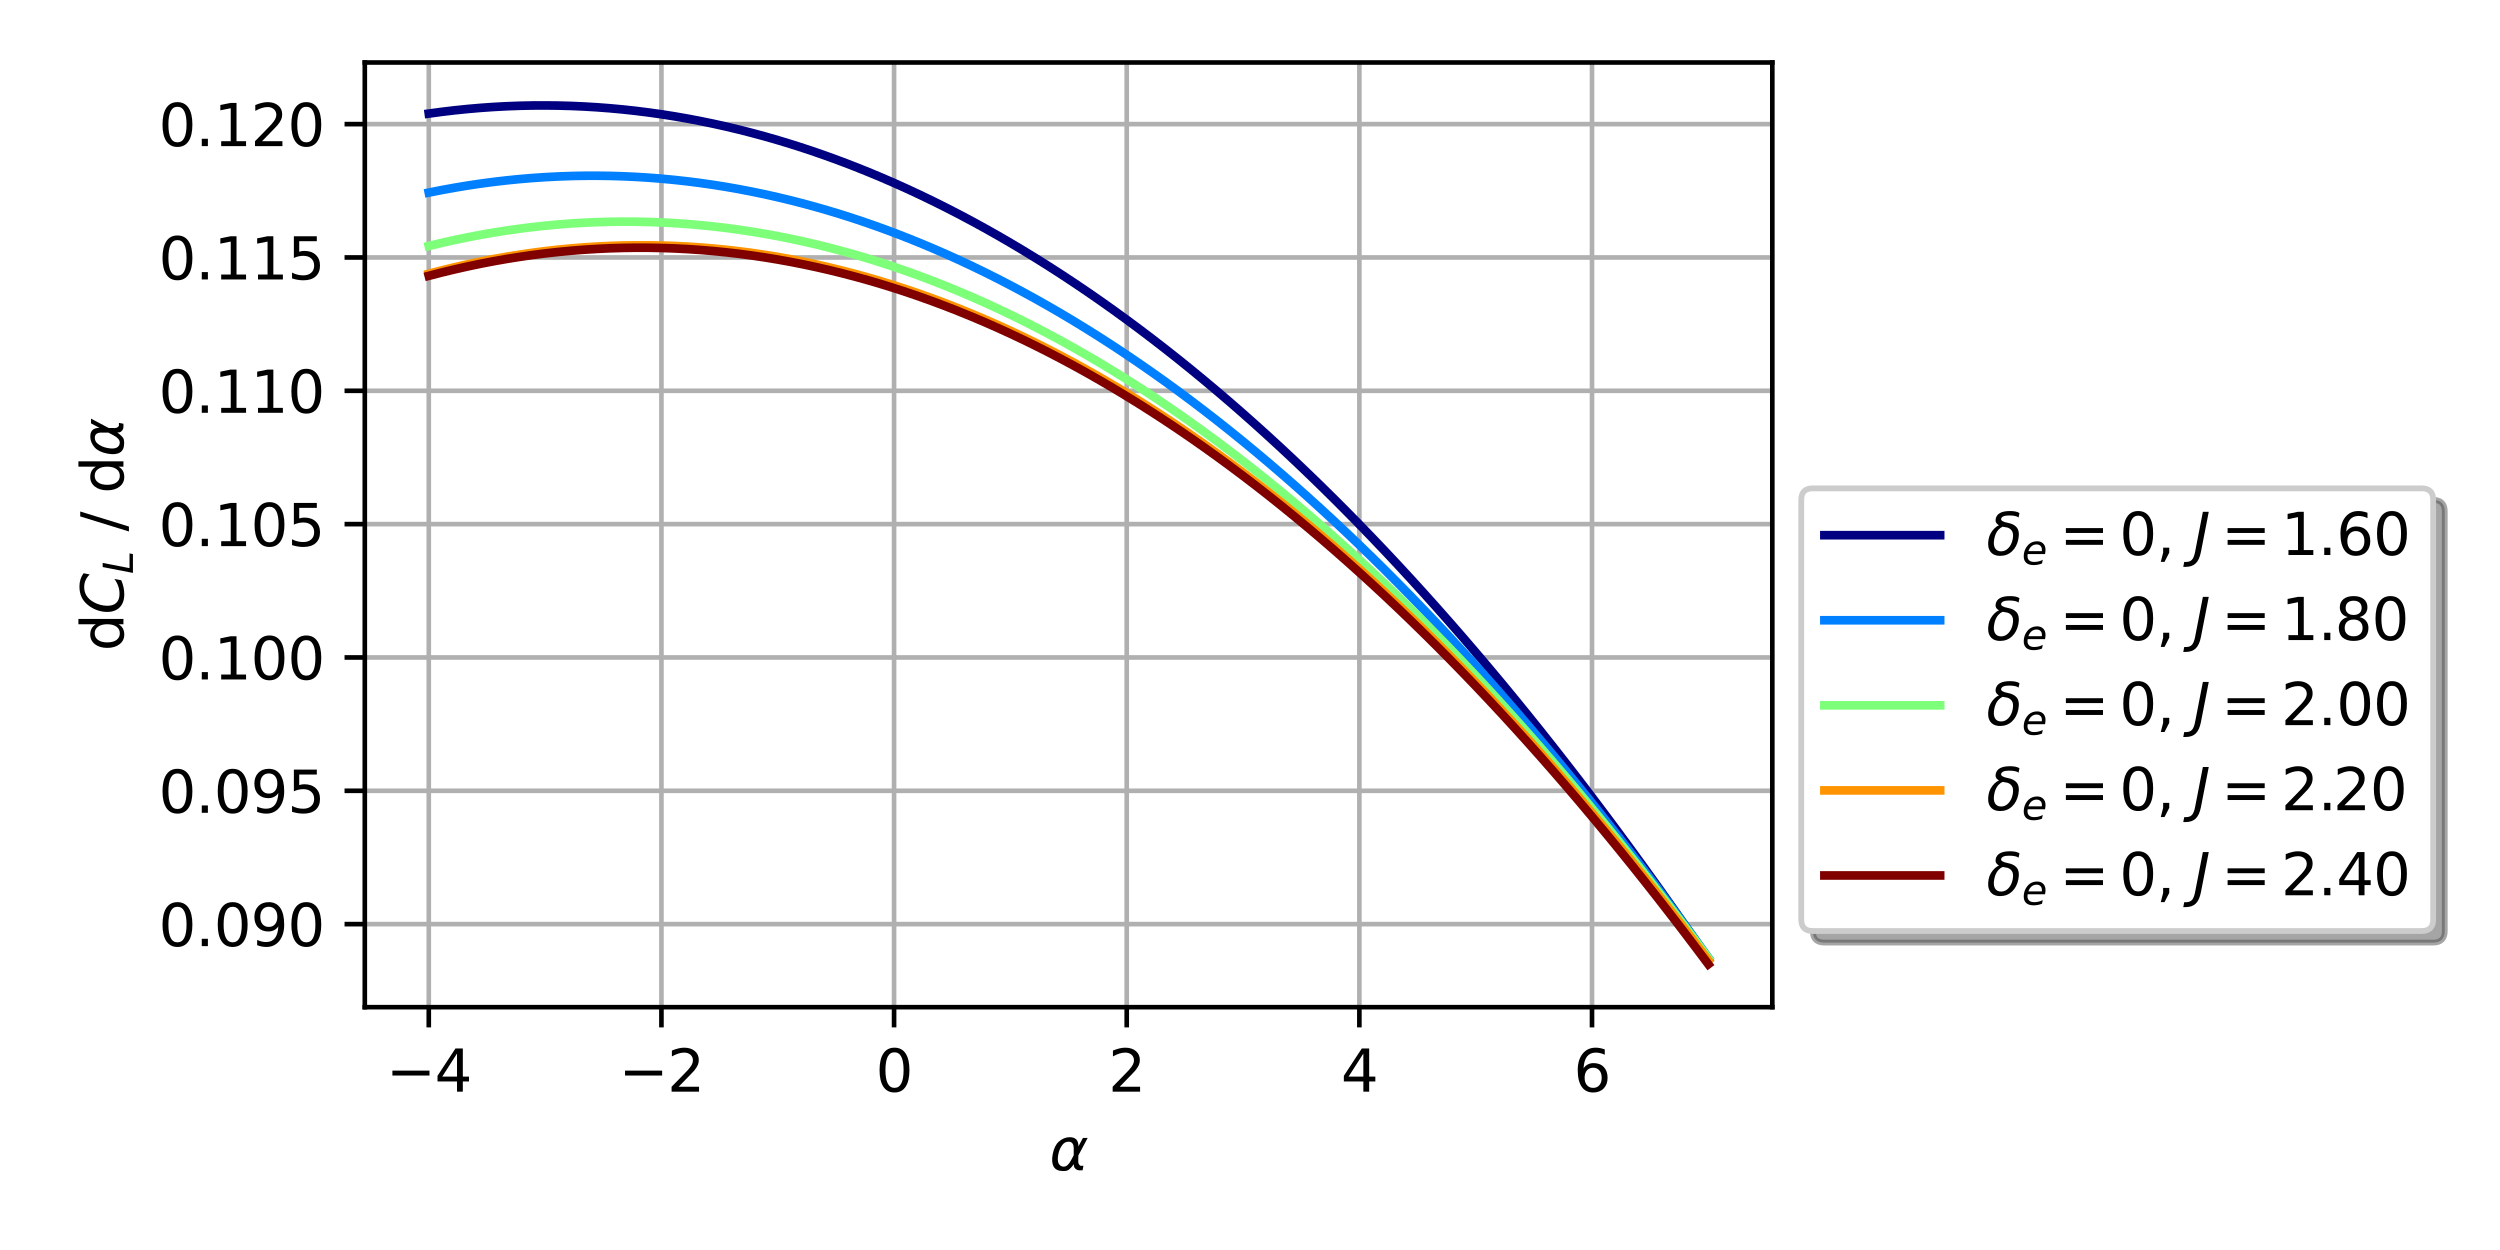 <?xml version="1.0" encoding="utf-8" standalone="no"?>
<!DOCTYPE svg PUBLIC "-//W3C//DTD SVG 1.1//EN"
  "http://www.w3.org/Graphics/SVG/1.1/DTD/svg11.dtd">
<svg xmlns:xlink="http://www.w3.org/1999/xlink" width="432pt" height="216pt" viewBox="0 0 432 216" xmlns="http://www.w3.org/2000/svg" version="1.1">
 <defs>
  <style type="text/css">*{stroke-linejoin: round; stroke-linecap: butt}</style>
 </defs>
 <g id="figure_1">
  <g id="patch_1">
   <path d="M 0 216 
L 432 216 
L 432 0 
L 0 0 
z
" style="fill: #ffffff"/>
  </g>
  <g id="axes_1">
   <g id="patch_2">
    <path d="M 63.038 174.04 
L 306.255 174.04 
L 306.255 10.8 
L 63.038 10.8 
z
" style="fill: #ffffff"/>
   </g>
   <g id="matplotlib.axis_1">
    <g id="xtick_1">
     <g id="line2d_1">
      <path d="M 74.093 174.04 
L 74.093 10.8 
" clip-path="url(#p7f93bee7b3)" style="fill: none; stroke: #b0b0b0; stroke-width: 0.8; stroke-linecap: square"/>
     </g>
     <g id="line2d_2">
      <defs>
       <path id="md75980d2e7" d="M 0 0 
L 0 3.5 
" style="stroke: #000000; stroke-width: 0.8"/>
      </defs>
      <g>
       <use xlink:href="#md75980d2e7" x="74.093" y="174.04" style="stroke: #000000; stroke-width: 0.8"/>
      </g>
     </g>
     <g id="text_1">
      <!-- −4 -->
      <g transform="translate(66.722 188.638) scale(0.1 -0.1)">
       <defs>
        <path id="DejaVuSans-2212" d="M 678 2272 
L 4684 2272 
L 4684 1741 
L 678 1741 
L 678 2272 
z
" transform="scale(0.016)"/>
        <path id="DejaVuSans-34" d="M 2419 4116 
L 825 1625 
L 2419 1625 
L 2419 4116 
z
M 2253 4666 
L 3047 4666 
L 3047 1625 
L 3713 1625 
L 3713 1100 
L 3047 1100 
L 3047 0 
L 2419 0 
L 2419 1100 
L 313 1100 
L 313 1709 
L 2253 4666 
z
" transform="scale(0.016)"/>
       </defs>
       <use xlink:href="#DejaVuSans-2212"/>
       <use xlink:href="#DejaVuSans-34" x="83.789"/>
      </g>
     </g>
    </g>
    <g id="xtick_2">
     <g id="line2d_3">
      <path d="M 114.295 174.04 
L 114.295 10.8 
" clip-path="url(#p7f93bee7b3)" style="fill: none; stroke: #b0b0b0; stroke-width: 0.8; stroke-linecap: square"/>
     </g>
     <g id="line2d_4">
      <g>
       <use xlink:href="#md75980d2e7" x="114.295" y="174.04" style="stroke: #000000; stroke-width: 0.8"/>
      </g>
     </g>
     <g id="text_2">
      <!-- −2 -->
      <g transform="translate(106.923 188.638) scale(0.1 -0.1)">
       <defs>
        <path id="DejaVuSans-32" d="M 1228 531 
L 3431 531 
L 3431 0 
L 469 0 
L 469 531 
Q 828 903 1448 1529 
Q 2069 2156 2228 2338 
Q 2531 2678 2651 2914 
Q 2772 3150 2772 3378 
Q 2772 3750 2511 3984 
Q 2250 4219 1831 4219 
Q 1534 4219 1204 4116 
Q 875 4013 500 3803 
L 500 4441 
Q 881 4594 1212 4672 
Q 1544 4750 1819 4750 
Q 2544 4750 2975 4387 
Q 3406 4025 3406 3419 
Q 3406 3131 3298 2873 
Q 3191 2616 2906 2266 
Q 2828 2175 2409 1742 
Q 1991 1309 1228 531 
z
" transform="scale(0.016)"/>
       </defs>
       <use xlink:href="#DejaVuSans-2212"/>
       <use xlink:href="#DejaVuSans-32" x="83.789"/>
      </g>
     </g>
    </g>
    <g id="xtick_3">
     <g id="line2d_5">
      <path d="M 154.496 174.04 
L 154.496 10.8 
" clip-path="url(#p7f93bee7b3)" style="fill: none; stroke: #b0b0b0; stroke-width: 0.8; stroke-linecap: square"/>
     </g>
     <g id="line2d_6">
      <g>
       <use xlink:href="#md75980d2e7" x="154.496" y="174.04" style="stroke: #000000; stroke-width: 0.8"/>
      </g>
     </g>
     <g id="text_3">
      <!-- 0 -->
      <g transform="translate(151.314 188.638) scale(0.1 -0.1)">
       <defs>
        <path id="DejaVuSans-30" d="M 2034 4250 
Q 1547 4250 1301 3770 
Q 1056 3291 1056 2328 
Q 1056 1369 1301 889 
Q 1547 409 2034 409 
Q 2525 409 2770 889 
Q 3016 1369 3016 2328 
Q 3016 3291 2770 3770 
Q 2525 4250 2034 4250 
z
M 2034 4750 
Q 2819 4750 3233 4129 
Q 3647 3509 3647 2328 
Q 3647 1150 3233 529 
Q 2819 -91 2034 -91 
Q 1250 -91 836 529 
Q 422 1150 422 2328 
Q 422 3509 836 4129 
Q 1250 4750 2034 4750 
z
" transform="scale(0.016)"/>
       </defs>
       <use xlink:href="#DejaVuSans-30"/>
      </g>
     </g>
    </g>
    <g id="xtick_4">
     <g id="line2d_7">
      <path d="M 194.697 174.04 
L 194.697 10.8 
" clip-path="url(#p7f93bee7b3)" style="fill: none; stroke: #b0b0b0; stroke-width: 0.8; stroke-linecap: square"/>
     </g>
     <g id="line2d_8">
      <g>
       <use xlink:href="#md75980d2e7" x="194.697" y="174.04" style="stroke: #000000; stroke-width: 0.8"/>
      </g>
     </g>
     <g id="text_4">
      <!-- 2 -->
      <g transform="translate(191.516 188.638) scale(0.1 -0.1)">
       <use xlink:href="#DejaVuSans-32"/>
      </g>
     </g>
    </g>
    <g id="xtick_5">
     <g id="line2d_9">
      <path d="M 234.898 174.04 
L 234.898 10.8 
" clip-path="url(#p7f93bee7b3)" style="fill: none; stroke: #b0b0b0; stroke-width: 0.8; stroke-linecap: square"/>
     </g>
     <g id="line2d_10">
      <g>
       <use xlink:href="#md75980d2e7" x="234.898" y="174.04" style="stroke: #000000; stroke-width: 0.8"/>
      </g>
     </g>
     <g id="text_5">
      <!-- 4 -->
      <g transform="translate(231.717 188.638) scale(0.1 -0.1)">
       <use xlink:href="#DejaVuSans-34"/>
      </g>
     </g>
    </g>
    <g id="xtick_6">
     <g id="line2d_11">
      <path d="M 275.099 174.04 
L 275.099 10.8 
" clip-path="url(#p7f93bee7b3)" style="fill: none; stroke: #b0b0b0; stroke-width: 0.8; stroke-linecap: square"/>
     </g>
     <g id="line2d_12">
      <g>
       <use xlink:href="#md75980d2e7" x="275.099" y="174.04" style="stroke: #000000; stroke-width: 0.8"/>
      </g>
     </g>
     <g id="text_6">
      <!-- 6 -->
      <g transform="translate(271.918 188.638) scale(0.1 -0.1)">
       <defs>
        <path id="DejaVuSans-36" d="M 2113 2584 
Q 1688 2584 1439 2293 
Q 1191 2003 1191 1497 
Q 1191 994 1439 701 
Q 1688 409 2113 409 
Q 2538 409 2786 701 
Q 3034 994 3034 1497 
Q 3034 2003 2786 2293 
Q 2538 2584 2113 2584 
z
M 3366 4563 
L 3366 3988 
Q 3128 4100 2886 4159 
Q 2644 4219 2406 4219 
Q 1781 4219 1451 3797 
Q 1122 3375 1075 2522 
Q 1259 2794 1537 2939 
Q 1816 3084 2150 3084 
Q 2853 3084 3261 2657 
Q 3669 2231 3669 1497 
Q 3669 778 3244 343 
Q 2819 -91 2113 -91 
Q 1303 -91 875 529 
Q 447 1150 447 2328 
Q 447 3434 972 4092 
Q 1497 4750 2381 4750 
Q 2619 4750 2861 4703 
Q 3103 4656 3366 4563 
z
" transform="scale(0.016)"/>
       </defs>
       <use xlink:href="#DejaVuSans-36"/>
      </g>
     </g>
    </g>
    <g id="text_7">
     <!-- $\alpha$ -->
     <g transform="translate(181.347 202.317) scale(0.1 -0.1)">
      <defs>
       <path id="DejaVuSans-Oblique-3b1" d="M 2619 1628 
L 2622 2350 
Q 2625 3088 2069 3091 
Q 1653 3094 1394 2747 
Q 1069 2319 959 1747 
Q 825 1059 994 731 
Q 1169 397 1547 397 
Q 1966 397 2319 1063 
L 2619 1628 
z
M 2166 3578 
Q 3141 3594 3128 2584 
Q 3128 2584 3616 3500 
L 4128 3500 
L 3119 1603 
L 3109 919 
Q 3109 766 3194 638 
Q 3291 488 3391 488 
L 3669 488 
L 3575 0 
L 3228 0 
Q 2934 0 2722 263 
Q 2622 394 2619 669 
Q 2416 334 2066 50 
Q 1900 -81 1453 -78 
Q 722 -72 456 397 
Q 184 884 353 1747 
Q 534 2675 1009 3097 
Q 1544 3569 2166 3578 
z
" transform="scale(0.016)"/>
      </defs>
      <use xlink:href="#DejaVuSans-Oblique-3b1" transform="translate(0 0.844)"/>
     </g>
    </g>
   </g>
   <g id="matplotlib.axis_2">
    <g id="ytick_1">
     <g id="line2d_13">
      <path d="M 63.038 159.692 
L 306.255 159.692 
" clip-path="url(#p7f93bee7b3)" style="fill: none; stroke: #b0b0b0; stroke-width: 0.8; stroke-linecap: square"/>
     </g>
     <g id="line2d_14">
      <defs>
       <path id="m9aab51737a" d="M 0 0 
L -3.5 0 
" style="stroke: #000000; stroke-width: 0.8"/>
      </defs>
      <g>
       <use xlink:href="#m9aab51737a" x="63.038" y="159.692" style="stroke: #000000; stroke-width: 0.8"/>
      </g>
     </g>
     <g id="text_8">
      <!-- 0.090 -->
      <g transform="translate(27.41 163.491) scale(0.1 -0.1)">
       <defs>
        <path id="DejaVuSans-2e" d="M 684 794 
L 1344 794 
L 1344 0 
L 684 0 
L 684 794 
z
" transform="scale(0.016)"/>
        <path id="DejaVuSans-39" d="M 703 97 
L 703 672 
Q 941 559 1184 500 
Q 1428 441 1663 441 
Q 2288 441 2617 861 
Q 2947 1281 2994 2138 
Q 2813 1869 2534 1725 
Q 2256 1581 1919 1581 
Q 1219 1581 811 2004 
Q 403 2428 403 3163 
Q 403 3881 828 4315 
Q 1253 4750 1959 4750 
Q 2769 4750 3195 4129 
Q 3622 3509 3622 2328 
Q 3622 1225 3098 567 
Q 2575 -91 1691 -91 
Q 1453 -91 1209 -44 
Q 966 3 703 97 
z
M 1959 2075 
Q 2384 2075 2632 2365 
Q 2881 2656 2881 3163 
Q 2881 3666 2632 3958 
Q 2384 4250 1959 4250 
Q 1534 4250 1286 3958 
Q 1038 3666 1038 3163 
Q 1038 2656 1286 2365 
Q 1534 2075 1959 2075 
z
" transform="scale(0.016)"/>
       </defs>
       <use xlink:href="#DejaVuSans-30"/>
       <use xlink:href="#DejaVuSans-2e" x="63.623"/>
       <use xlink:href="#DejaVuSans-30" x="95.41"/>
       <use xlink:href="#DejaVuSans-39" x="159.033"/>
       <use xlink:href="#DejaVuSans-30" x="222.656"/>
      </g>
     </g>
    </g>
    <g id="ytick_2">
     <g id="line2d_15">
      <path d="M 63.038 136.651 
L 306.255 136.651 
" clip-path="url(#p7f93bee7b3)" style="fill: none; stroke: #b0b0b0; stroke-width: 0.8; stroke-linecap: square"/>
     </g>
     <g id="line2d_16">
      <g>
       <use xlink:href="#m9aab51737a" x="63.038" y="136.651" style="stroke: #000000; stroke-width: 0.8"/>
      </g>
     </g>
     <g id="text_9">
      <!-- 0.095 -->
      <g transform="translate(27.41 140.451) scale(0.1 -0.1)">
       <defs>
        <path id="DejaVuSans-35" d="M 691 4666 
L 3169 4666 
L 3169 4134 
L 1269 4134 
L 1269 2991 
Q 1406 3038 1543 3061 
Q 1681 3084 1819 3084 
Q 2600 3084 3056 2656 
Q 3513 2228 3513 1497 
Q 3513 744 3044 326 
Q 2575 -91 1722 -91 
Q 1428 -91 1123 -41 
Q 819 9 494 109 
L 494 744 
Q 775 591 1075 516 
Q 1375 441 1709 441 
Q 2250 441 2565 725 
Q 2881 1009 2881 1497 
Q 2881 1984 2565 2268 
Q 2250 2553 1709 2553 
Q 1456 2553 1204 2497 
Q 953 2441 691 2322 
L 691 4666 
z
" transform="scale(0.016)"/>
       </defs>
       <use xlink:href="#DejaVuSans-30"/>
       <use xlink:href="#DejaVuSans-2e" x="63.623"/>
       <use xlink:href="#DejaVuSans-30" x="95.41"/>
       <use xlink:href="#DejaVuSans-39" x="159.033"/>
       <use xlink:href="#DejaVuSans-35" x="222.656"/>
      </g>
     </g>
    </g>
    <g id="ytick_3">
     <g id="line2d_17">
      <path d="M 63.038 113.611 
L 306.255 113.611 
" clip-path="url(#p7f93bee7b3)" style="fill: none; stroke: #b0b0b0; stroke-width: 0.8; stroke-linecap: square"/>
     </g>
     <g id="line2d_18">
      <g>
       <use xlink:href="#m9aab51737a" x="63.038" y="113.611" style="stroke: #000000; stroke-width: 0.8"/>
      </g>
     </g>
     <g id="text_10">
      <!-- 0.100 -->
      <g transform="translate(27.41 117.41) scale(0.1 -0.1)">
       <defs>
        <path id="DejaVuSans-31" d="M 794 531 
L 1825 531 
L 1825 4091 
L 703 3866 
L 703 4441 
L 1819 4666 
L 2450 4666 
L 2450 531 
L 3481 531 
L 3481 0 
L 794 0 
L 794 531 
z
" transform="scale(0.016)"/>
       </defs>
       <use xlink:href="#DejaVuSans-30"/>
       <use xlink:href="#DejaVuSans-2e" x="63.623"/>
       <use xlink:href="#DejaVuSans-31" x="95.41"/>
       <use xlink:href="#DejaVuSans-30" x="159.033"/>
       <use xlink:href="#DejaVuSans-30" x="222.656"/>
      </g>
     </g>
    </g>
    <g id="ytick_4">
     <g id="line2d_19">
      <path d="M 63.038 90.571 
L 306.255 90.571 
" clip-path="url(#p7f93bee7b3)" style="fill: none; stroke: #b0b0b0; stroke-width: 0.8; stroke-linecap: square"/>
     </g>
     <g id="line2d_20">
      <g>
       <use xlink:href="#m9aab51737a" x="63.038" y="90.571" style="stroke: #000000; stroke-width: 0.8"/>
      </g>
     </g>
     <g id="text_11">
      <!-- 0.105 -->
      <g transform="translate(27.41 94.37) scale(0.1 -0.1)">
       <use xlink:href="#DejaVuSans-30"/>
       <use xlink:href="#DejaVuSans-2e" x="63.623"/>
       <use xlink:href="#DejaVuSans-31" x="95.41"/>
       <use xlink:href="#DejaVuSans-30" x="159.033"/>
       <use xlink:href="#DejaVuSans-35" x="222.656"/>
      </g>
     </g>
    </g>
    <g id="ytick_5">
     <g id="line2d_21">
      <path d="M 63.038 67.531 
L 306.255 67.531 
" clip-path="url(#p7f93bee7b3)" style="fill: none; stroke: #b0b0b0; stroke-width: 0.8; stroke-linecap: square"/>
     </g>
     <g id="line2d_22">
      <g>
       <use xlink:href="#m9aab51737a" x="63.038" y="67.531" style="stroke: #000000; stroke-width: 0.8"/>
      </g>
     </g>
     <g id="text_12">
      <!-- 0.110 -->
      <g transform="translate(27.41 71.33) scale(0.1 -0.1)">
       <use xlink:href="#DejaVuSans-30"/>
       <use xlink:href="#DejaVuSans-2e" x="63.623"/>
       <use xlink:href="#DejaVuSans-31" x="95.41"/>
       <use xlink:href="#DejaVuSans-31" x="159.033"/>
       <use xlink:href="#DejaVuSans-30" x="222.656"/>
      </g>
     </g>
    </g>
    <g id="ytick_6">
     <g id="line2d_23">
      <path d="M 63.038 44.49 
L 306.255 44.49 
" clip-path="url(#p7f93bee7b3)" style="fill: none; stroke: #b0b0b0; stroke-width: 0.8; stroke-linecap: square"/>
     </g>
     <g id="line2d_24">
      <g>
       <use xlink:href="#m9aab51737a" x="63.038" y="44.49" style="stroke: #000000; stroke-width: 0.8"/>
      </g>
     </g>
     <g id="text_13">
      <!-- 0.115 -->
      <g transform="translate(27.41 48.289) scale(0.1 -0.1)">
       <use xlink:href="#DejaVuSans-30"/>
       <use xlink:href="#DejaVuSans-2e" x="63.623"/>
       <use xlink:href="#DejaVuSans-31" x="95.41"/>
       <use xlink:href="#DejaVuSans-31" x="159.033"/>
       <use xlink:href="#DejaVuSans-35" x="222.656"/>
      </g>
     </g>
    </g>
    <g id="ytick_7">
     <g id="line2d_25">
      <path d="M 63.038 21.45 
L 306.255 21.45 
" clip-path="url(#p7f93bee7b3)" style="fill: none; stroke: #b0b0b0; stroke-width: 0.8; stroke-linecap: square"/>
     </g>
     <g id="line2d_26">
      <g>
       <use xlink:href="#m9aab51737a" x="63.038" y="21.45" style="stroke: #000000; stroke-width: 0.8"/>
      </g>
     </g>
     <g id="text_14">
      <!-- 0.120 -->
      <g transform="translate(27.41 25.249) scale(0.1 -0.1)">
       <use xlink:href="#DejaVuSans-30"/>
       <use xlink:href="#DejaVuSans-2e" x="63.623"/>
       <use xlink:href="#DejaVuSans-31" x="95.41"/>
       <use xlink:href="#DejaVuSans-32" x="159.033"/>
       <use xlink:href="#DejaVuSans-30" x="222.656"/>
      </g>
     </g>
    </g>
    <g id="text_15">
     <!-- d$C_L$ / d$\alpha$ -->
     <g transform="translate(21.33 112.52) rotate(-90) scale(0.1 -0.1)">
      <defs>
       <path id="DejaVuSans-64" d="M 2906 2969 
L 2906 4863 
L 3481 4863 
L 3481 0 
L 2906 0 
L 2906 525 
Q 2725 213 2448 61 
Q 2172 -91 1784 -91 
Q 1150 -91 751 415 
Q 353 922 353 1747 
Q 353 2572 751 3078 
Q 1150 3584 1784 3584 
Q 2172 3584 2448 3432 
Q 2725 3281 2906 2969 
z
M 947 1747 
Q 947 1113 1208 752 
Q 1469 391 1925 391 
Q 2381 391 2643 752 
Q 2906 1113 2906 1747 
Q 2906 2381 2643 2742 
Q 2381 3103 1925 3103 
Q 1469 3103 1208 2742 
Q 947 2381 947 1747 
z
" transform="scale(0.016)"/>
       <path id="DejaVuSans-Oblique-43" d="M 4447 4306 
L 4319 3641 
Q 4019 3944 3683 4091 
Q 3347 4238 2956 4238 
Q 2422 4238 2017 3981 
Q 1613 3725 1319 3200 
Q 1131 2863 1032 2486 
Q 934 2109 934 1728 
Q 934 1091 1264 756 
Q 1594 422 2222 422 
Q 2656 422 3056 561 
Q 3456 700 3834 978 
L 3688 231 
Q 3316 72 2936 -9 
Q 2556 -91 2175 -91 
Q 1278 -91 773 396 
Q 269 884 269 1753 
Q 269 2309 461 2846 
Q 653 3384 1013 3828 
Q 1394 4300 1883 4525 
Q 2372 4750 3022 4750 
Q 3422 4750 3780 4639 
Q 4138 4528 4447 4306 
z
" transform="scale(0.016)"/>
       <path id="DejaVuSans-Oblique-4c" d="M 1075 4666 
L 1709 4666 
L 909 525 
L 3181 525 
L 3078 0 
L 172 0 
L 1075 4666 
z
" transform="scale(0.016)"/>
       <path id="DejaVuSans-20" transform="scale(0.016)"/>
       <path id="DejaVuSans-2f" d="M 1625 4666 
L 2156 4666 
L 531 -594 
L 0 -594 
L 1625 4666 
z
" transform="scale(0.016)"/>
      </defs>
      <use xlink:href="#DejaVuSans-64" transform="translate(0 0.016)"/>
      <use xlink:href="#DejaVuSans-Oblique-43" transform="translate(63.477 0.016)"/>
      <use xlink:href="#DejaVuSans-Oblique-4c" transform="translate(133.301 -16.391) scale(0.7)"/>
      <use xlink:href="#DejaVuSans-20" transform="translate(175.034 0.016)"/>
      <use xlink:href="#DejaVuSans-2f" transform="translate(206.821 0.016)"/>
      <use xlink:href="#DejaVuSans-20" transform="translate(240.513 0.016)"/>
      <use xlink:href="#DejaVuSans-64" transform="translate(272.3 0.016)"/>
      <use xlink:href="#DejaVuSans-Oblique-3b1" transform="translate(335.776 0.016)"/>
     </g>
    </g>
   </g>
   <g id="line2d_27">
    <path d="M 74.093 19.629 
L 76.327 19.327 
L 78.56 19.062 
L 80.794 18.833 
L 83.027 18.64 
L 85.26 18.483 
L 87.494 18.363 
L 89.727 18.279 
L 91.961 18.231 
L 94.194 18.22 
L 96.427 18.245 
L 98.661 18.306 
L 100.894 18.403 
L 103.128 18.537 
L 105.361 18.707 
L 107.594 18.913 
L 109.828 19.155 
L 112.061 19.434 
L 114.295 19.749 
L 116.528 20.1 
L 118.761 20.488 
L 120.995 20.912 
L 123.228 21.372 
L 125.462 21.868 
L 127.695 22.401 
L 129.928 22.97 
L 132.162 23.575 
L 134.395 24.217 
L 136.629 24.894 
L 138.862 25.608 
L 141.095 26.359 
L 143.329 27.145 
L 145.562 27.968 
L 147.796 28.827 
L 150.029 29.723 
L 152.262 30.654 
L 154.496 31.622 
L 156.729 32.626 
L 158.963 33.667 
L 161.196 34.744 
L 163.429 35.857 
L 165.663 37.006 
L 167.896 38.192 
L 170.13 39.413 
L 172.363 40.672 
L 174.596 41.966 
L 176.83 43.297 
L 179.063 44.664 
L 181.297 46.067 
L 183.53 47.506 
L 185.763 48.982 
L 187.997 50.494 
L 190.23 52.042 
L 192.464 53.627 
L 194.697 55.248 
L 196.93 56.905 
L 199.164 58.599 
L 201.397 60.328 
L 203.631 62.094 
L 205.864 63.896 
L 208.097 65.735 
L 210.331 67.61 
L 212.564 69.521 
L 214.798 71.468 
L 217.031 73.452 
L 219.264 75.472 
L 221.498 77.528 
L 223.731 79.62 
L 225.965 81.749 
L 228.198 83.914 
L 230.431 86.115 
L 232.665 88.353 
L 234.898 90.626 
L 237.132 92.937 
L 239.365 95.283 
L 241.598 97.665 
L 243.832 100.084 
L 246.065 102.54 
L 248.299 105.031 
L 250.532 107.559 
L 252.765 110.123 
L 254.999 112.723 
L 257.232 115.36 
L 259.466 118.032 
L 261.699 120.741 
L 263.932 123.487 
L 266.166 126.268 
L 268.399 129.086 
L 270.633 131.941 
L 272.866 134.831 
L 275.099 137.758 
L 277.333 140.721 
L 279.566 143.72 
L 281.8 146.756 
L 284.033 149.827 
L 286.266 152.935 
L 288.5 156.08 
L 290.733 159.261 
L 292.967 162.477 
L 295.2 165.731 
" clip-path="url(#p7f93bee7b3)" style="fill: none; stroke: #000080; stroke-width: 1.5; stroke-linecap: square"/>
   </g>
   <g id="line2d_28">
    <path d="M 74.093 33.283 
L 76.327 32.841 
L 78.56 32.435 
L 80.794 32.065 
L 83.027 31.732 
L 85.26 31.435 
L 87.494 31.175 
L 89.727 30.95 
L 91.961 30.762 
L 94.194 30.61 
L 96.427 30.495 
L 98.661 30.416 
L 100.894 30.373 
L 103.128 30.366 
L 105.361 30.395 
L 107.594 30.461 
L 109.828 30.563 
L 112.061 30.702 
L 114.295 30.876 
L 116.528 31.087 
L 118.761 31.335 
L 120.995 31.618 
L 123.228 31.938 
L 125.462 32.294 
L 127.695 32.686 
L 129.928 33.115 
L 132.162 33.58 
L 134.395 34.081 
L 136.629 34.618 
L 138.862 35.192 
L 141.095 35.802 
L 143.329 36.448 
L 145.562 37.13 
L 147.796 37.849 
L 150.029 38.604 
L 152.262 39.396 
L 154.496 40.223 
L 156.729 41.087 
L 158.963 41.987 
L 161.196 42.924 
L 163.429 43.896 
L 165.663 44.905 
L 167.896 45.95 
L 170.13 47.032 
L 172.363 48.15 
L 174.596 49.304 
L 176.83 50.494 
L 179.063 51.721 
L 181.297 52.984 
L 183.53 54.283 
L 185.763 55.618 
L 187.997 56.99 
L 190.23 58.398 
L 192.464 59.842 
L 194.697 61.323 
L 196.93 62.839 
L 199.164 64.392 
L 201.397 65.982 
L 203.631 67.607 
L 205.864 69.269 
L 208.097 70.968 
L 210.331 72.702 
L 212.564 74.473 
L 214.798 76.28 
L 217.031 78.123 
L 219.264 80.002 
L 221.498 81.918 
L 223.731 83.87 
L 225.965 85.859 
L 228.198 87.883 
L 230.431 89.944 
L 232.665 92.041 
L 234.898 94.175 
L 237.132 96.345 
L 239.365 98.551 
L 241.598 100.793 
L 243.832 103.071 
L 246.065 105.386 
L 248.299 107.737 
L 250.532 110.125 
L 252.765 112.548 
L 254.999 115.008 
L 257.232 117.504 
L 259.466 120.037 
L 261.699 122.606 
L 263.932 125.211 
L 266.166 127.852 
L 268.399 130.53 
L 270.633 133.243 
L 272.866 135.993 
L 275.099 138.78 
L 277.333 141.602 
L 279.566 144.461 
L 281.8 147.357 
L 284.033 150.288 
L 286.266 153.256 
L 288.5 156.26 
L 290.733 159.3 
L 292.967 162.377 
L 295.2 165.49 
" clip-path="url(#p7f93bee7b3)" style="fill: none; stroke: #0080ff; stroke-width: 1.5; stroke-linecap: square"/>
   </g>
   <g id="line2d_29">
    <path d="M 74.093 42.507 
L 76.327 41.972 
L 78.56 41.474 
L 80.794 41.012 
L 83.027 40.586 
L 85.26 40.197 
L 87.494 39.844 
L 89.727 39.527 
L 91.961 39.247 
L 94.194 39.002 
L 96.427 38.794 
L 98.661 38.622 
L 100.894 38.487 
L 103.128 38.388 
L 105.361 38.325 
L 107.594 38.298 
L 109.828 38.308 
L 112.061 38.354 
L 114.295 38.436 
L 116.528 38.554 
L 118.761 38.709 
L 120.995 38.9 
L 123.228 39.127 
L 125.462 39.391 
L 127.695 39.691 
L 129.928 40.027 
L 132.162 40.399 
L 134.395 40.808 
L 136.629 41.253 
L 138.862 41.734 
L 141.095 42.251 
L 143.329 42.805 
L 145.562 43.395 
L 147.796 44.021 
L 150.029 44.684 
L 152.262 45.383 
L 154.496 46.118 
L 156.729 46.889 
L 158.963 47.697 
L 161.196 48.541 
L 163.429 49.421 
L 165.663 50.337 
L 167.896 51.29 
L 170.13 52.279 
L 172.363 53.304 
L 174.596 54.366 
L 176.83 55.464 
L 179.063 56.598 
L 181.297 57.768 
L 183.53 58.975 
L 185.763 60.218 
L 187.997 61.497 
L 190.23 62.813 
L 192.464 64.164 
L 194.697 65.552 
L 196.93 66.977 
L 199.164 68.437 
L 201.397 69.934 
L 203.631 71.467 
L 205.864 73.037 
L 208.097 74.642 
L 210.331 76.284 
L 212.564 77.963 
L 214.798 79.677 
L 217.031 81.428 
L 219.264 83.215 
L 221.498 85.038 
L 223.731 86.898 
L 225.965 88.794 
L 228.198 90.726 
L 230.431 92.694 
L 232.665 94.699 
L 234.898 96.74 
L 237.132 98.817 
L 239.365 100.931 
L 241.598 103.08 
L 243.832 105.267 
L 246.065 107.489 
L 248.299 109.747 
L 250.532 112.042 
L 252.765 114.373 
L 254.999 116.741 
L 257.232 119.145 
L 259.466 121.585 
L 261.699 124.061 
L 263.932 126.573 
L 266.166 129.122 
L 268.399 131.707 
L 270.633 134.329 
L 272.866 136.986 
L 275.099 139.68 
L 277.333 142.41 
L 279.566 145.177 
L 281.8 147.979 
L 284.033 150.818 
L 286.266 153.694 
L 288.5 156.605 
L 290.733 159.553 
L 292.967 162.537 
L 295.2 165.557 
" clip-path="url(#p7f93bee7b3)" style="fill: none; stroke: #7dff7a; stroke-width: 1.5; stroke-linecap: square"/>
   </g>
   <g id="line2d_30">
    <path d="M 74.093 47.302 
L 76.327 46.723 
L 78.56 46.18 
L 80.794 45.673 
L 83.027 45.203 
L 85.26 44.769 
L 87.494 44.371 
L 89.727 44.01 
L 91.961 43.684 
L 94.194 43.395 
L 96.427 43.143 
L 98.661 42.926 
L 100.894 42.746 
L 103.128 42.603 
L 105.361 42.495 
L 107.594 42.424 
L 109.828 42.389 
L 112.061 42.39 
L 114.295 42.428 
L 116.528 42.501 
L 118.761 42.611 
L 120.995 42.758 
L 123.228 42.94 
L 125.462 43.159 
L 127.695 43.415 
L 129.928 43.706 
L 132.162 44.034 
L 134.395 44.398 
L 136.629 44.798 
L 138.862 45.235 
L 141.095 45.707 
L 143.329 46.217 
L 145.562 46.762 
L 147.796 47.344 
L 150.029 47.961 
L 152.262 48.616 
L 154.496 49.306 
L 156.729 50.033 
L 158.963 50.796 
L 161.196 51.595 
L 163.429 52.431 
L 165.663 53.303 
L 167.896 54.211 
L 170.13 55.155 
L 172.363 56.136 
L 174.596 57.153 
L 176.83 58.206 
L 179.063 59.295 
L 181.297 60.421 
L 183.53 61.583 
L 185.763 62.782 
L 187.997 64.016 
L 190.23 65.287 
L 192.464 66.594 
L 194.697 67.938 
L 196.93 69.317 
L 199.164 70.733 
L 201.397 72.185 
L 203.631 73.674 
L 205.864 75.199 
L 208.097 76.76 
L 210.331 78.357 
L 212.564 79.991 
L 214.798 81.661 
L 217.031 83.367 
L 219.264 85.109 
L 221.498 86.888 
L 223.731 88.703 
L 225.965 90.554 
L 228.198 92.441 
L 230.431 94.365 
L 232.665 96.325 
L 234.898 98.322 
L 237.132 100.354 
L 239.365 102.423 
L 241.598 104.528 
L 243.832 106.67 
L 246.065 108.847 
L 248.299 111.061 
L 250.532 113.312 
L 252.765 115.598 
L 254.999 117.921 
L 257.232 120.28 
L 259.466 122.675 
L 261.699 125.107 
L 263.932 127.575 
L 266.166 130.079 
L 268.399 132.62 
L 270.633 135.196 
L 272.866 137.809 
L 275.099 140.459 
L 277.333 143.144 
L 279.566 145.866 
L 281.8 148.624 
L 284.033 151.418 
L 286.266 154.249 
L 288.5 157.116 
L 290.733 160.019 
L 292.967 162.959 
L 295.2 165.934 
" clip-path="url(#p7f93bee7b3)" style="fill: none; stroke: #ff9400; stroke-width: 1.5; stroke-linecap: square"/>
   </g>
   <g id="line2d_31">
    <path d="M 74.093 47.667 
L 76.327 47.091 
L 78.56 46.552 
L 80.794 46.048 
L 83.027 45.581 
L 85.26 45.151 
L 87.494 44.756 
L 89.727 44.398 
L 91.961 44.076 
L 94.194 43.79 
L 96.427 43.541 
L 98.661 43.328 
L 100.894 43.151 
L 103.128 43.01 
L 105.361 42.906 
L 107.594 42.838 
L 109.828 42.806 
L 112.061 42.811 
L 114.295 42.851 
L 116.528 42.928 
L 118.761 43.042 
L 120.995 43.191 
L 123.228 43.377 
L 125.462 43.599 
L 127.695 43.858 
L 129.928 44.152 
L 132.162 44.483 
L 134.395 44.851 
L 136.629 45.254 
L 138.862 45.694 
L 141.095 46.17 
L 143.329 46.682 
L 145.562 47.231 
L 147.796 47.816 
L 150.029 48.437 
L 152.262 49.094 
L 154.496 49.788 
L 156.729 50.518 
L 158.963 51.284 
L 161.196 52.087 
L 163.429 52.926 
L 165.663 53.801 
L 167.896 54.712 
L 170.13 55.66 
L 172.363 56.644 
L 174.596 57.664 
L 176.83 58.72 
L 179.063 59.813 
L 181.297 60.942 
L 183.53 62.107 
L 185.763 63.309 
L 187.997 64.547 
L 190.23 65.821 
L 192.464 67.131 
L 194.697 68.478 
L 196.93 69.861 
L 199.164 71.28 
L 201.397 72.735 
L 203.631 74.227 
L 205.864 75.755 
L 208.097 77.319 
L 210.331 78.92 
L 212.564 80.557 
L 214.798 82.23 
L 217.031 83.939 
L 219.264 85.685 
L 221.498 87.467 
L 223.731 89.285 
L 225.965 91.139 
L 228.198 93.03 
L 230.431 94.957 
L 232.665 96.921 
L 234.898 98.92 
L 237.132 100.956 
L 239.365 103.028 
L 241.598 105.136 
L 243.832 107.281 
L 246.065 109.462 
L 248.299 111.679 
L 250.532 113.933 
L 252.765 116.222 
L 254.999 118.549 
L 257.232 120.911 
L 259.466 123.309 
L 261.699 125.744 
L 263.932 128.215 
L 266.166 130.723 
L 268.399 133.266 
L 270.633 135.846 
L 272.866 138.463 
L 275.099 141.115 
L 277.333 143.804 
L 279.566 146.529 
L 281.8 149.29 
L 284.033 152.088 
L 286.266 154.922 
L 288.5 157.792 
L 290.733 160.698 
L 292.967 163.641 
L 295.2 166.62 
" clip-path="url(#p7f93bee7b3)" style="fill: none; stroke: #800000; stroke-width: 1.5; stroke-linecap: square"/>
   </g>
   <g id="patch_3">
    <path d="M 63.038 174.04 
L 63.038 10.8 
" style="fill: none; stroke: #000000; stroke-width: 0.8; stroke-linejoin: miter; stroke-linecap: square"/>
   </g>
   <g id="patch_4">
    <path d="M 306.255 174.04 
L 306.255 10.8 
" style="fill: none; stroke: #000000; stroke-width: 0.8; stroke-linejoin: miter; stroke-linecap: square"/>
   </g>
   <g id="patch_5">
    <path d="M 63.038 174.04 
L 306.255 174.04 
" style="fill: none; stroke: #000000; stroke-width: 0.8; stroke-linejoin: miter; stroke-linecap: square"/>
   </g>
   <g id="patch_6">
    <path d="M 63.038 10.8 
L 306.255 10.8 
" style="fill: none; stroke: #000000; stroke-width: 0.8; stroke-linejoin: miter; stroke-linecap: square"/>
   </g>
   <g id="legend_1">
    <g id="patch_7">
     <path d="M 315.255 162.878 
L 420.455 162.878 
Q 422.455 162.878 422.455 160.878 
L 422.455 88.386 
Q 422.455 86.386 420.455 86.386 
L 315.255 86.386 
Q 313.255 86.386 313.255 88.386 
L 313.255 160.878 
Q 313.255 162.878 315.255 162.878 
z
" style="fill: #4d4d4d; opacity: 0.5; stroke: #4d4d4d; stroke-linejoin: miter"/>
    </g>
    <g id="patch_8">
     <path d="M 313.255 160.878 
L 418.455 160.878 
Q 420.455 160.878 420.455 158.878 
L 420.455 86.386 
Q 420.455 84.386 418.455 84.386 
L 313.255 84.386 
Q 311.255 84.386 311.255 86.386 
L 311.255 158.878 
Q 311.255 160.878 313.255 160.878 
z
" style="fill: #ffffff; stroke: #cccccc; stroke-linejoin: miter"/>
    </g>
    <g id="line2d_32">
     <path d="M 315.255 92.484 
L 325.255 92.484 
L 335.255 92.484 
" style="fill: none; stroke: #000080; stroke-width: 1.5; stroke-linecap: square"/>
    </g>
    <g id="text_16">
     <!-- $\delta_e = 0$, $J = 1.60$ -->
     <g transform="translate(343.255 95.984) scale(0.1 -0.1)">
      <defs>
       <path id="DejaVuSans-Oblique-3b4" d="M 3472 4053 
Q 3197 4272 2450 4272 
Q 1659 4272 1588 3906 
Q 1531 3619 2328 3469 
Q 2953 3353 3253 3003 
Q 3616 2581 3447 1716 
Q 3284 888 2763 400 
Q 2238 -91 1488 -91 
Q 741 -91 406 400 
Q 72 888 241 1747 
Q 363 2384 891 2900 
Q 1097 3100 1353 3213 
Q 913 3459 1000 3900 
Q 1166 4750 2544 4750 
Q 3234 4750 3566 4531 
L 3472 4053 
z
M 1753 3056 
Q 1525 2966 1306 2738 
Q 969 2384 847 1747 
Q 722 1113 919 756 
Q 1119 397 1584 397 
Q 2044 397 2381 759 
Q 2722 1122 2838 1716 
Q 2956 2338 2731 2638 
Q 2491 2959 2103 2994 
Q 1906 3013 1753 3056 
z
" transform="scale(0.016)"/>
       <path id="DejaVuSans-Oblique-65" d="M 3078 2063 
Q 3088 2113 3092 2166 
Q 3097 2219 3097 2272 
Q 3097 2653 2873 2875 
Q 2650 3097 2266 3097 
Q 1838 3097 1509 2826 
Q 1181 2556 1013 2059 
L 3078 2063 
z
M 3578 1613 
L 903 1613 
Q 884 1494 878 1425 
Q 872 1356 872 1306 
Q 872 872 1139 634 
Q 1406 397 1894 397 
Q 2269 397 2603 481 
Q 2938 566 3225 728 
L 3116 159 
Q 2806 34 2476 -28 
Q 2147 -91 1806 -91 
Q 1078 -91 686 257 
Q 294 606 294 1247 
Q 294 1794 489 2264 
Q 684 2734 1063 3103 
Q 1306 3334 1642 3459 
Q 1978 3584 2356 3584 
Q 2950 3584 3301 3228 
Q 3653 2872 3653 2272 
Q 3653 2128 3634 1964 
Q 3616 1800 3578 1613 
z
" transform="scale(0.016)"/>
       <path id="DejaVuSans-3d" d="M 678 2906 
L 4684 2906 
L 4684 2381 
L 678 2381 
L 678 2906 
z
M 678 1631 
L 4684 1631 
L 4684 1100 
L 678 1100 
L 678 1631 
z
" transform="scale(0.016)"/>
       <path id="DejaVuSans-2c" d="M 750 794 
L 1409 794 
L 1409 256 
L 897 -744 
L 494 -744 
L 750 256 
L 750 794 
z
" transform="scale(0.016)"/>
       <path id="DejaVuSans-Oblique-4a" d="M 1069 4666 
L 1703 4666 
L 856 325 
Q 691 -522 298 -901 
Q -94 -1281 -800 -1281 
L -1050 -1281 
L -947 -750 
L -750 -750 
Q -328 -750 -109 -509 
Q 109 -269 225 325 
L 1069 4666 
z
" transform="scale(0.016)"/>
      </defs>
      <use xlink:href="#DejaVuSans-Oblique-3b4" transform="translate(0 0.781)"/>
      <use xlink:href="#DejaVuSans-Oblique-65" transform="translate(61.182 -15.625) scale(0.7)"/>
      <use xlink:href="#DejaVuSans-3d" transform="translate(126.465 0.781)"/>
      <use xlink:href="#DejaVuSans-30" transform="translate(229.736 0.781)"/>
      <use xlink:href="#DejaVuSans-2c" transform="translate(293.359 0.781)"/>
      <use xlink:href="#DejaVuSans-20" transform="translate(325.146 0.781)"/>
      <use xlink:href="#DejaVuSans-Oblique-4a" transform="translate(356.934 0.781)"/>
      <use xlink:href="#DejaVuSans-3d" transform="translate(405.908 0.781)"/>
      <use xlink:href="#DejaVuSans-31" transform="translate(509.18 0.781)"/>
      <use xlink:href="#DejaVuSans-2e" transform="translate(572.803 0.781)"/>
      <use xlink:href="#DejaVuSans-36" transform="translate(604.59 0.781)"/>
      <use xlink:href="#DejaVuSans-30" transform="translate(668.213 0.781)"/>
     </g>
    </g>
    <g id="line2d_33">
     <path d="M 315.255 107.183 
L 325.255 107.183 
L 335.255 107.183 
" style="fill: none; stroke: #0080ff; stroke-width: 1.5; stroke-linecap: square"/>
    </g>
    <g id="text_17">
     <!-- $\delta_e = 0$, $J = 1.80$ -->
     <g transform="translate(343.255 110.683) scale(0.1 -0.1)">
      <defs>
       <path id="DejaVuSans-38" d="M 2034 2216 
Q 1584 2216 1326 1975 
Q 1069 1734 1069 1313 
Q 1069 891 1326 650 
Q 1584 409 2034 409 
Q 2484 409 2743 651 
Q 3003 894 3003 1313 
Q 3003 1734 2745 1975 
Q 2488 2216 2034 2216 
z
M 1403 2484 
Q 997 2584 770 2862 
Q 544 3141 544 3541 
Q 544 4100 942 4425 
Q 1341 4750 2034 4750 
Q 2731 4750 3128 4425 
Q 3525 4100 3525 3541 
Q 3525 3141 3298 2862 
Q 3072 2584 2669 2484 
Q 3125 2378 3379 2068 
Q 3634 1759 3634 1313 
Q 3634 634 3220 271 
Q 2806 -91 2034 -91 
Q 1263 -91 848 271 
Q 434 634 434 1313 
Q 434 1759 690 2068 
Q 947 2378 1403 2484 
z
M 1172 3481 
Q 1172 3119 1398 2916 
Q 1625 2713 2034 2713 
Q 2441 2713 2670 2916 
Q 2900 3119 2900 3481 
Q 2900 3844 2670 4047 
Q 2441 4250 2034 4250 
Q 1625 4250 1398 4047 
Q 1172 3844 1172 3481 
z
" transform="scale(0.016)"/>
      </defs>
      <use xlink:href="#DejaVuSans-Oblique-3b4" transform="translate(0 0.781)"/>
      <use xlink:href="#DejaVuSans-Oblique-65" transform="translate(61.182 -15.625) scale(0.7)"/>
      <use xlink:href="#DejaVuSans-3d" transform="translate(126.465 0.781)"/>
      <use xlink:href="#DejaVuSans-30" transform="translate(229.736 0.781)"/>
      <use xlink:href="#DejaVuSans-2c" transform="translate(293.359 0.781)"/>
      <use xlink:href="#DejaVuSans-20" transform="translate(325.146 0.781)"/>
      <use xlink:href="#DejaVuSans-Oblique-4a" transform="translate(356.934 0.781)"/>
      <use xlink:href="#DejaVuSans-3d" transform="translate(405.908 0.781)"/>
      <use xlink:href="#DejaVuSans-31" transform="translate(509.18 0.781)"/>
      <use xlink:href="#DejaVuSans-2e" transform="translate(572.803 0.781)"/>
      <use xlink:href="#DejaVuSans-38" transform="translate(601.965 0.781)"/>
      <use xlink:href="#DejaVuSans-30" transform="translate(665.588 0.781)"/>
     </g>
    </g>
    <g id="line2d_34">
     <path d="M 315.255 121.881 
L 325.255 121.881 
L 335.255 121.881 
" style="fill: none; stroke: #7dff7a; stroke-width: 1.5; stroke-linecap: square"/>
    </g>
    <g id="text_18">
     <!-- $\delta_e = 0$, $J = 2.00$ -->
     <g transform="translate(343.255 125.381) scale(0.1 -0.1)">
      <use xlink:href="#DejaVuSans-Oblique-3b4" transform="translate(0 0.781)"/>
      <use xlink:href="#DejaVuSans-Oblique-65" transform="translate(61.182 -15.625) scale(0.7)"/>
      <use xlink:href="#DejaVuSans-3d" transform="translate(126.465 0.781)"/>
      <use xlink:href="#DejaVuSans-30" transform="translate(229.736 0.781)"/>
      <use xlink:href="#DejaVuSans-2c" transform="translate(293.359 0.781)"/>
      <use xlink:href="#DejaVuSans-20" transform="translate(325.146 0.781)"/>
      <use xlink:href="#DejaVuSans-Oblique-4a" transform="translate(356.934 0.781)"/>
      <use xlink:href="#DejaVuSans-3d" transform="translate(405.908 0.781)"/>
      <use xlink:href="#DejaVuSans-32" transform="translate(509.18 0.781)"/>
      <use xlink:href="#DejaVuSans-2e" transform="translate(572.803 0.781)"/>
      <use xlink:href="#DejaVuSans-30" transform="translate(604.59 0.781)"/>
      <use xlink:href="#DejaVuSans-30" transform="translate(668.213 0.781)"/>
     </g>
    </g>
    <g id="line2d_35">
     <path d="M 315.255 136.58 
L 325.255 136.58 
L 335.255 136.58 
" style="fill: none; stroke: #ff9400; stroke-width: 1.5; stroke-linecap: square"/>
    </g>
    <g id="text_19">
     <!-- $\delta_e = 0$, $J = 2.20$ -->
     <g transform="translate(343.255 140.08) scale(0.1 -0.1)">
      <use xlink:href="#DejaVuSans-Oblique-3b4" transform="translate(0 0.781)"/>
      <use xlink:href="#DejaVuSans-Oblique-65" transform="translate(61.182 -15.625) scale(0.7)"/>
      <use xlink:href="#DejaVuSans-3d" transform="translate(126.465 0.781)"/>
      <use xlink:href="#DejaVuSans-30" transform="translate(229.736 0.781)"/>
      <use xlink:href="#DejaVuSans-2c" transform="translate(293.359 0.781)"/>
      <use xlink:href="#DejaVuSans-20" transform="translate(325.146 0.781)"/>
      <use xlink:href="#DejaVuSans-Oblique-4a" transform="translate(356.934 0.781)"/>
      <use xlink:href="#DejaVuSans-3d" transform="translate(405.908 0.781)"/>
      <use xlink:href="#DejaVuSans-32" transform="translate(509.18 0.781)"/>
      <use xlink:href="#DejaVuSans-2e" transform="translate(572.803 0.781)"/>
      <use xlink:href="#DejaVuSans-32" transform="translate(599.09 0.781)"/>
      <use xlink:href="#DejaVuSans-30" transform="translate(662.713 0.781)"/>
     </g>
    </g>
    <g id="line2d_36">
     <path d="M 315.255 151.278 
L 325.255 151.278 
L 335.255 151.278 
" style="fill: none; stroke: #800000; stroke-width: 1.5; stroke-linecap: square"/>
    </g>
    <g id="text_20">
     <!-- $\delta_e = 0$, $J = 2.40$ -->
     <g transform="translate(343.255 154.778) scale(0.1 -0.1)">
      <use xlink:href="#DejaVuSans-Oblique-3b4" transform="translate(0 0.781)"/>
      <use xlink:href="#DejaVuSans-Oblique-65" transform="translate(61.182 -15.625) scale(0.7)"/>
      <use xlink:href="#DejaVuSans-3d" transform="translate(126.465 0.781)"/>
      <use xlink:href="#DejaVuSans-30" transform="translate(229.736 0.781)"/>
      <use xlink:href="#DejaVuSans-2c" transform="translate(293.359 0.781)"/>
      <use xlink:href="#DejaVuSans-20" transform="translate(325.146 0.781)"/>
      <use xlink:href="#DejaVuSans-Oblique-4a" transform="translate(356.934 0.781)"/>
      <use xlink:href="#DejaVuSans-3d" transform="translate(405.908 0.781)"/>
      <use xlink:href="#DejaVuSans-32" transform="translate(509.18 0.781)"/>
      <use xlink:href="#DejaVuSans-2e" transform="translate(572.803 0.781)"/>
      <use xlink:href="#DejaVuSans-34" transform="translate(604.59 0.781)"/>
      <use xlink:href="#DejaVuSans-30" transform="translate(668.213 0.781)"/>
     </g>
    </g>
   </g>
  </g>
 </g>
 <defs>
  <clipPath id="p7f93bee7b3">
   <rect x="63.038" y="10.8" width="243.217" height="163.24"/>
  </clipPath>
 </defs>
</svg>
